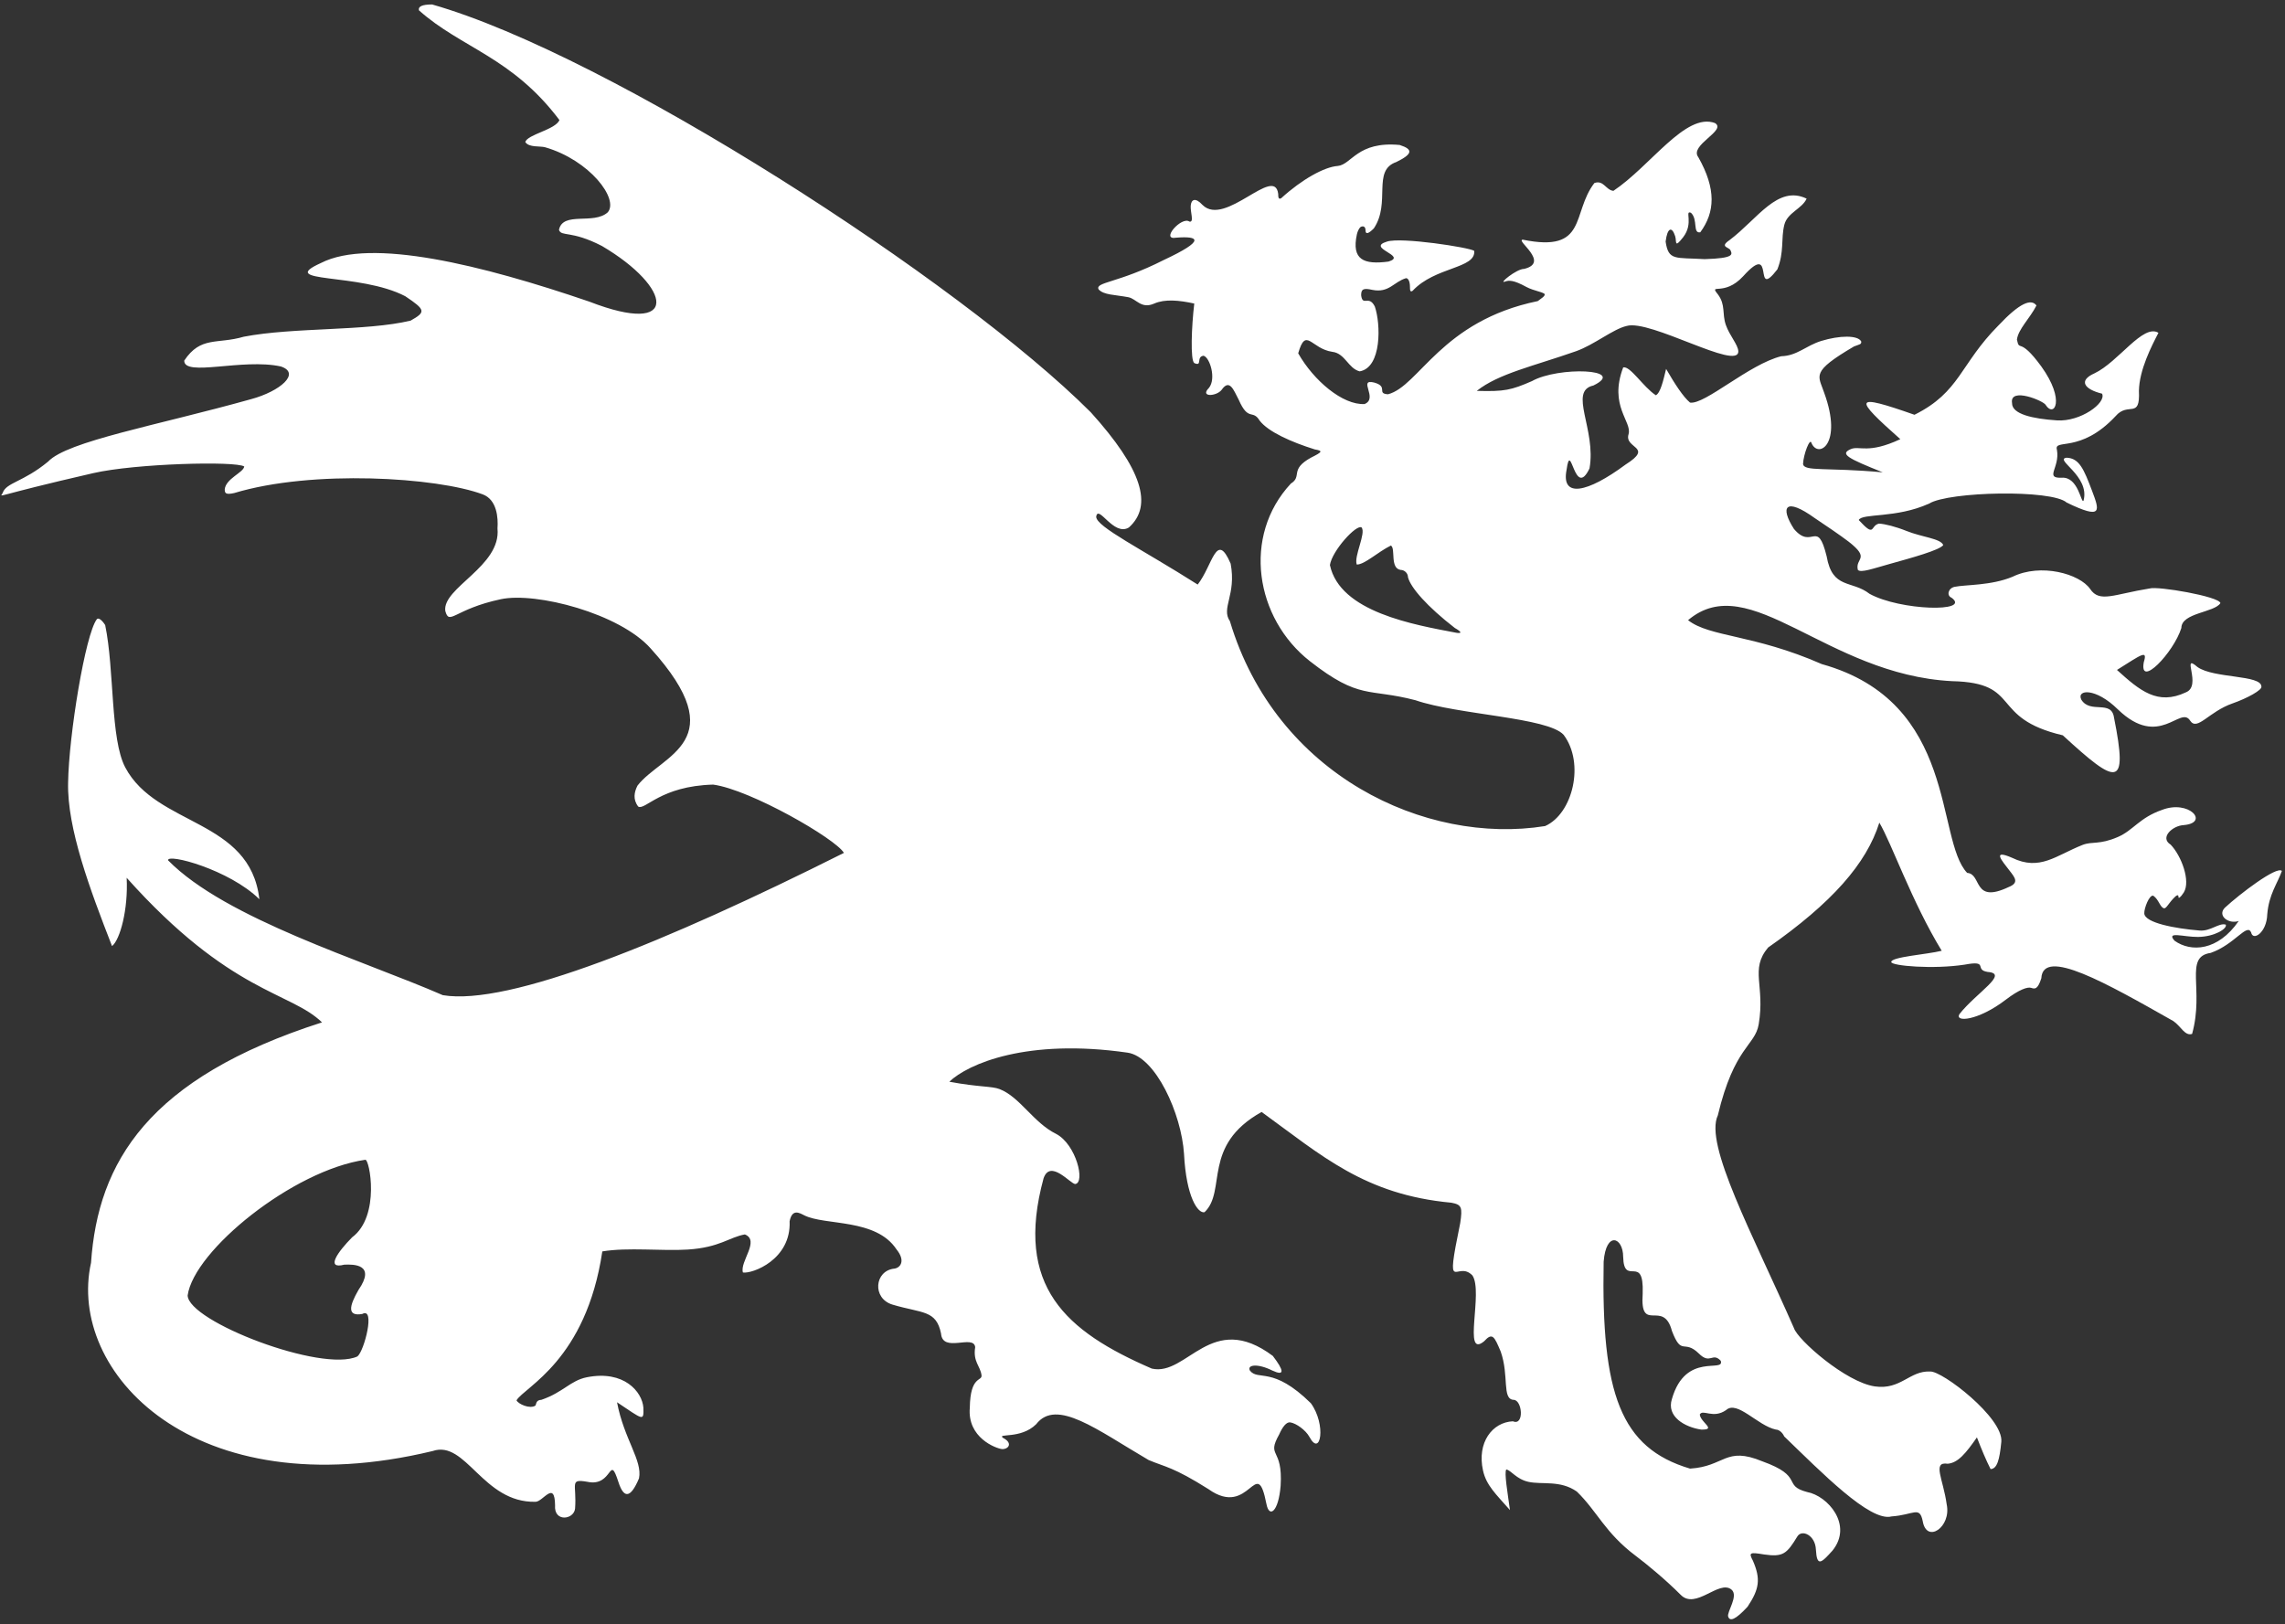 <svg width="256" height="182" viewBox="0 0 256 182" fill="none" xmlns="http://www.w3.org/2000/svg">
<rect x="0" y="0" width="256" height="182" fill="#333333" stroke="none"/>
<g clip-path="url(#clip0_20_1591)">
<path d="M249.257 101.714C248.392 102.592 249.673 103.584 250.816 103.193C248.483 106.576 245.454 106.712 243.625 105.405C242.637 104.298 244.655 105 246.262 104.981C248.107 104.96 249.566 104.046 249.365 103.601C248.586 103.375 247.678 104.365 246.433 104.264C243.717 104.042 240.283 103.41 240.235 102.344C240.202 101.799 240.8 100.207 241.252 100.369C241.884 100.814 242 101.67 242.439 101.768C242.722 101.831 242.948 101.16 243.729 100.439C244.038 100.187 244.07 100.359 244.07 100.544C244.07 100.664 244.272 100.606 244.663 99.993C245.442 98.717 244.402 95.903 243.187 94.636C241.935 93.866 243.381 92.51 244.663 92.449C247.583 92.192 245.249 89.561 242.203 90.754C239.702 91.622 238.994 93.039 237.286 93.778C235.158 94.697 234.414 94.235 233.299 94.679C230.303 95.87 228.533 97.621 225.421 96.112C223.119 95.116 224.284 96.44 225.133 97.542C225.749 98.341 226.242 98.914 225.038 99.392C220.979 101.314 222.072 97.92 220.392 97.806C216.811 94.048 219.407 78.673 204.101 74.409C196.472 71.059 191.561 71.399 189.122 69.489C196.038 63.64 204.579 75.598 218.697 76.322C226.62 76.495 222.781 80.434 231.106 82.39C237.157 87.954 238.462 88.459 236.846 80.422C236.569 78.362 234.187 80.02 233.184 78.4C232.608 77.243 234.78 77.02 237.284 79.493C241.935 83.98 244.281 78.992 245.374 80.75C246.171 81.953 247.447 79.743 250.135 78.81C251.75 78.248 253.481 77.3 253.355 76.924C253.346 75.598 248.016 76.031 246.194 74.737C244.281 73.07 246.763 76.851 244.882 77.58C241.73 79.06 239.748 77.397 237.174 75.065C239.953 73.32 240.619 72.767 240.181 74.19C239.634 77.17 243.506 73.161 244.39 70.364C244.39 68.652 248.118 68.639 248.763 67.576C248.631 66.829 241.729 65.653 240.837 65.936C236.832 66.578 235.215 67.579 234.168 65.99C232.984 64.285 228.635 63.079 225.476 64.624C223.065 65.627 220.242 65.496 218.986 65.752C218.272 65.898 218.054 66.728 218.642 66.974C220.911 68.628 212.882 68.423 209.458 66.537C207.449 64.972 205.297 66.066 204.648 62.328C203.588 58.036 203.042 61.692 200.985 59.266C199.403 56.803 199.996 55.657 203.336 58.064C204.484 58.829 206.178 59.977 207.108 60.688C209.623 62.645 207.807 62.512 208.146 63.858C208.498 64.2 209.758 63.735 211.731 63.184C214.151 62.509 217.354 61.632 217.713 61.07C217.404 60.33 215.371 60.203 213.599 59.494C212.346 58.993 211.174 58.706 210.515 58.669C209.495 58.888 210.131 60.322 208.245 58.267C208.621 57.481 212.438 58.105 216.128 56.424C218.348 55.064 229.897 54.825 231.544 56.314C235.602 58.276 235.227 57.233 234.386 55.002C233.461 52.557 232.951 51.351 231.544 51.285C230.05 51.459 234.185 53.304 233.429 56.098C233.157 56.51 232.873 53.408 230.997 53.526C229.008 53.612 230.802 52.416 230.45 50.41C230.067 49.085 233.04 50.879 237.01 46.638C238.438 44.951 239.788 47.052 239.634 43.796C239.679 41.444 241.024 38.831 241.821 37.291C240.101 36.234 237.348 40.552 234.659 41.828C232.819 42.64 233.508 43.62 235.506 44.111C236.011 45.148 233.074 47.274 230.46 47.103C227.738 46.925 225.387 46.403 225.421 45.163C225.113 43.311 229.008 44.934 229.193 45.381C230.136 46.847 231.434 44.865 228.701 41.062C226.207 37.639 226.275 39.518 225.967 38.056C226.104 36.887 227.42 35.674 228.154 34.229C227.573 33.437 226.292 33.915 223.89 36.471C219.578 40.816 219.612 43.926 214.488 46.474C207.512 44.022 207.688 44.575 212.902 49.208C209.294 50.896 208.318 49.913 207.366 50.317C206.063 50.872 207.043 51.361 210.934 52.925C204.579 52.342 202.096 52.866 202.005 51.978C202.051 50.907 202.789 48.969 202.953 49.645C203.701 51.41 206.491 49.811 204.374 44.014C203.722 42.038 202.799 41.709 207.709 38.821C208.398 38.551 208.529 38.602 208.529 38.275C208.166 37.527 206.072 37.581 204.049 38.201C202.341 38.724 201.334 39.871 199.564 39.914C195.946 40.816 190.994 45.377 189.341 45.108C188.581 44.469 187.654 43.051 186.662 41.336C186.342 42.649 186.033 44.02 185.514 44.288C184.131 43.401 182.623 40.946 181.852 41.172C180.218 45.497 182.883 47.24 182.453 48.661C181.956 50.289 185.345 50.017 182.125 52.05C177.827 55.235 174.885 55.835 175.51 52.652C176 49.074 176.372 56.041 178.08 52.488C178.863 48.105 175.674 43.823 178.517 43.194C182.371 41.318 174.581 41.044 171.629 42.703C169.309 43.711 168.559 43.887 165.452 43.796C167.883 41.858 171.854 41.013 176.573 39.352C178.586 38.643 180.717 36.872 182.234 36.525C184.854 35.737 194.762 41.591 194.753 39.368C194.727 38.627 193.77 37.602 193.356 36.413C192.907 35.122 193.356 34.171 192.457 32.972C191.403 31.674 193.169 33.271 195.3 30.949C198.995 26.851 196.311 33.814 199.126 30.184C199.917 28.204 199.512 26.782 199.906 25.19C200.243 23.823 201.903 23.387 202.406 22.257C199.155 20.693 196.923 24.53 193.769 26.904C192.608 27.684 193.715 27.679 193.871 28.035C194.075 28.499 194.344 28.939 190.981 29.036C187.678 28.835 186.927 29.245 186.608 27.068C186.801 25.498 187.314 25.328 187.678 26.467C187.864 27.048 187.542 27.901 188.576 26.576C189.795 24.991 188.689 23.522 189.45 23.843C190.257 24.602 189.613 26.175 190.489 26.029C192.146 23.779 192.295 21.187 190.27 17.611C189.225 16.256 193.523 14.611 192.129 13.784C188.838 12.583 184.945 18.585 180.758 21.383C179.905 21.299 179.665 20.137 178.626 20.508C176.039 23.87 177.929 28.357 170.605 26.854C169.741 26.914 173.709 29.415 170.754 30.129C169.9 30.122 167.793 31.865 168.622 31.55C169.031 31.402 169.536 31.345 171.005 32.15C171.816 32.594 173.076 32.755 173.064 32.994C173.053 33.234 172.668 33.428 172.285 33.737C161.461 35.965 159.001 43.276 155.502 44.178C154.177 44.09 155.595 43.334 153.972 42.867C152.05 42.388 154.461 44.634 152.878 45.272C150.427 45.402 147.18 42.648 145.444 39.587C146.316 36.557 146.873 39.078 149.27 39.422C150.702 39.587 151.042 41.283 152.332 41.609C154.822 41.186 154.701 36.267 154.026 34.339C153.344 32.995 152.665 34.401 152.496 33.081C152.496 32.37 152.769 32.261 153.753 32.48C155.622 32.85 156.131 31.589 157.525 31.168C157.798 31.168 157.962 31.605 157.962 32.097C157.962 32.575 158.005 32.755 158.264 32.582C160.784 29.869 165.364 30.111 165.165 28.107C164.651 27.728 156.98 26.545 155.393 27.068C152.978 27.798 157.755 28.649 155.557 29.309C152.795 29.675 151.401 29.115 152.018 26.262C152.081 26 152.195 25.646 152.441 25.428C152.769 25.264 152.988 25.428 152.988 25.811C152.988 26.302 153.316 26.193 153.917 25.592C155.858 22.708 153.688 19.104 156.432 18.157C158.243 17.271 158.378 16.743 156.814 16.244C152.077 15.795 151.428 18.449 149.872 18.595C148.387 18.698 145.863 20.086 143.536 22.213C143.262 22.355 143.202 22.172 143.202 21.711C142.782 18.475 137.248 25.464 134.729 22.968C133.892 22.059 133.451 22.376 133.402 23.058C133.351 23.776 133.812 24.955 133.253 24.827C132.384 24.201 129.944 26.955 131.777 26.631C134.316 26.432 135.136 26.911 130.356 29.145C125.279 31.728 122.65 31.596 123.085 32.425C123.656 33.061 124.887 33.015 126.406 33.3C127.318 33.471 127.841 34.666 129.317 34.011C130.519 33.486 132.099 33.641 133.8 34.011C133.493 36.581 133.348 40.356 133.8 40.68C134.755 41.108 133.974 39.971 134.838 39.86C135.541 40.038 136.287 42.427 135.44 43.468C134.39 44.517 136.267 44.436 136.861 43.687C137.759 42.397 138.208 43.698 138.774 44.78C139.875 47.289 140.33 45.81 141.125 47.13C142.094 48.386 144.64 49.521 147.302 50.356C148.232 50.52 148.177 50.629 146.865 51.285C144.441 52.624 145.938 53.365 144.624 54.182C139.15 60.052 140.62 69.29 146.769 74.095C152.358 78.46 153.272 77.074 158.564 78.454C163.374 80.108 173.41 80.373 175.182 82.336C177.575 85.514 176.21 91.181 173.105 92.558C159.73 94.709 142.966 86.873 137.791 69.598C136.775 68.124 138.536 66.665 137.876 63.154C136.272 59.419 135.869 63.344 134.183 65.498C127.897 61.506 122.822 59.027 122.812 57.9C123.032 56.431 124.763 60.15 126.475 59.102C129.202 56.654 127.963 52.567 122.211 46.201C107.541 31.516 68.255 6.149 48.411 0.5C47.318 0.5 46.826 0.719 46.935 1.156C51.654 5.375 57.351 6.372 62.679 13.456C62.212 14.543 59.084 15.059 58.852 15.916C59.254 16.553 60.514 16.338 61.089 16.505C66.061 17.953 69.367 22.297 68.091 23.788C66.509 25.221 63.06 23.639 62.624 25.756C62.9 26.554 63.967 25.772 67.435 27.56C75.345 32.219 76.259 37.77 66.013 33.792C53.973 29.678 41.537 26.603 35.947 29.473C30.855 31.779 40.301 30.523 45.404 33.191C47.703 34.732 47.718 34.958 46.006 35.924C41 37.126 32.927 36.648 27.31 37.728C24.331 38.603 22.494 37.625 20.64 40.407C20.624 42.265 27.196 40.12 31.464 41.062C33.743 41.812 31.39 43.845 28.13 44.725C17.549 47.685 7.551 49.431 5.388 51.722C2.593 54.029 0.707 54.056 0.304 55.221C0.068 55.819 -1.172 55.679 10.445 53.014C15.174 51.929 26.424 51.639 27.364 52.269C27.274 52.961 25.289 53.618 25.178 54.838C25.178 55.304 25.343 55.439 26.24 55.244C35.019 52.592 48.985 53.481 54.087 55.394C55.681 55.992 55.824 58.021 55.736 59.212C56.162 63.449 49.551 65.845 49.887 68.45C50.348 70.157 50.873 68.25 56.119 67.138C60.055 66.305 69.416 68.731 72.901 72.66C82.328 83.102 74.135 84.527 71.425 88.021C71.052 88.748 70.886 89.575 71.505 90.375C72.293 90.817 73.995 88.069 79.899 87.912C84.074 88.479 93.624 93.98 94.549 95.565C74.625 105.558 56.976 112.746 49.607 111.505C40.657 107.596 25.303 102.976 18.832 96.398C18.691 95.574 25.706 97.442 29.059 100.758C28.022 91.73 17.54 92.617 14.034 85.989C12.345 82.796 12.837 75.12 11.784 70.036C11.446 69.501 11.025 69.15 10.844 69.39C9.557 71.088 7.712 82.363 7.63 87.693C7.508 92.822 10.103 99.72 12.55 106.006C13.45 105.311 14.377 101.888 14.19 98.353C25.797 111.336 32.539 111.108 36.075 114.554C16.601 120.797 10.972 130.226 10.199 141.485C7.484 153.657 21.606 169.055 48.466 162.586C52.206 161.298 54.087 168.404 59.99 168.272C60.831 168.283 62.145 165.815 62.187 168.654C62.032 170.581 64.296 170.287 64.428 169.037C64.633 166.269 63.746 165.681 65.795 166.03C68.71 166.663 68.209 162.723 69.294 166.085C69.889 167.911 70.641 167.912 71.59 165.647C72.005 163.65 69.907 161.25 69.129 157.119C72.102 159.101 72.126 159.29 72.082 157.721C71.945 155.958 69.927 153.492 65.749 154.318C63.904 154.682 63.122 155.997 60.656 156.846C60.01 156.862 60.099 157.369 59.976 157.5C59.358 157.899 58.06 157.321 57.868 156.901C58.779 155.388 65.658 152.427 67.48 140.218C70.308 139.738 74.211 140.192 77.056 140.009C80.644 139.778 81.709 138.619 83.452 138.314C85.173 139.005 82.853 141.379 83.234 142.578C84.29 142.749 88.652 141.129 88.464 136.841C88.755 135.389 89.575 135.909 90.121 136.182C92.479 137.347 98.131 136.491 100.441 139.99C101.448 141.232 100.918 142.018 100.235 142.141C97.963 142.342 97.672 145.503 100.016 146.186C103.361 147.177 104.881 146.767 105.428 149.411C105.599 151.653 109.084 149.466 109.255 150.942C108.992 152.593 109.827 153.042 109.965 154.088C110.061 154.813 108.708 154.078 108.653 157.721C108.351 161.097 111.579 162.29 112.261 162.367C112.993 162.396 113.513 161.689 112.371 161.11C111.646 160.553 114.363 161.288 116.088 159.579C118.362 156.637 122.918 160.222 128.686 163.592C130.575 164.39 131.44 164.363 135.385 166.85C140.086 170.205 140.756 162.768 141.891 168.545C142.199 170.115 143.239 169.419 143.476 166.467C143.747 162.101 141.852 163.338 143.312 160.727C143.679 159.889 144.122 159.306 144.557 159.374C145.224 159.479 146.283 160.237 146.701 161.001C147.954 163.338 148.614 159.648 146.865 157.229C142.566 152.997 140.972 154.773 140.032 153.566C139.689 152.9 140.934 152.757 142.547 153.566C143.975 154.227 143.844 153.553 142.601 151.926C135.7 146.767 133 154.249 129.044 153.347C119.409 149.178 113.628 144.149 116.915 132.032C117.664 129.843 119.918 132.646 120.461 132.667C121.616 132.523 120.569 128.229 118.329 127.053C115.778 125.795 114.277 122.919 111.988 122.03C111.101 121.686 109.665 121.825 106.357 121.203C108.469 119.194 115.063 116.324 126.327 117.947C129.466 118.4 132.363 124.781 132.652 129.294C132.901 134.166 134.229 136.012 134.955 135.82C137.466 133.418 134.606 128.351 141.344 124.593C148.081 129.475 152.88 133.861 162.609 134.761C163.757 134.979 163.866 135.253 163.593 137.057C161.845 145.517 163.202 141.1 164.96 142.906C166.211 144.731 163.83 152.297 166.272 150.286C167.206 149.262 167.415 149.743 168.13 151.434C169.086 154.134 168.258 156.744 169.552 156.846C170.561 156.823 170.796 159.808 169.497 159.251C167.194 159.357 165.45 161.63 166.15 164.772C166.523 166.441 167.584 167.397 169.169 169.201C168.908 167.298 168.507 164.96 168.758 164.652C169.286 164.727 169.875 165.741 171.252 166.039C172.788 166.371 174.801 165.823 176.658 167.123C178.966 169.362 179.809 171.743 183.273 174.339C184.525 175.277 186.687 177.077 188.275 178.675C189.964 180.446 192.597 176.954 193.988 178.111C194.813 178.798 193.457 180.608 193.613 181.125C193.791 181.71 194.417 181.516 195.792 180.025C197.111 178.039 197.273 176.926 196.393 174.886C195.901 173.957 196.01 173.902 197.65 174.175C199.778 174.48 200.183 174.098 201.368 172.153C201.869 171.331 203.376 172.002 203.445 173.629C203.554 175.638 204.077 175.099 205.304 173.738C207.631 170.854 204.761 167.597 202.461 167.178C199.625 166.43 202.188 165.442 197.432 163.734C193.281 162.017 193.259 164.317 189.341 164.554C181.547 162.234 179.393 156.163 179.665 141.375C179.93 137.905 181.846 138.608 181.852 140.829C181.934 144.249 184.201 140.365 184.038 144.929C183.712 149.545 186.357 145.481 187.318 149.138C188.421 152.006 188.64 150.012 190.325 151.653C191.611 152.945 191.842 151.466 192.785 152.473C193.236 153.873 188.846 151.431 187.318 156.737C186.659 158.742 188.794 159.921 190.598 160.181C192.382 160.211 190.52 159.391 190.434 158.486C190.793 157.854 191.921 159.016 193.386 157.994C194.62 156.863 196.926 159.75 198.962 160.181C199.345 160.181 199.728 160.563 199.892 160.946C204.033 164.932 209.517 170.563 211.918 169.911C214.441 169.737 215.056 168.692 215.417 170.458C215.857 172.983 218.646 171.11 218.096 168.545C217.708 165.717 216.449 163.75 218.205 164.007C219.373 163.916 220.254 162.817 221.485 161.055C222.002 162.405 222.513 163.616 223.016 164.609C223.746 164.576 224.023 163.582 224.218 161.547C224.47 158.867 217.558 153.562 216.237 153.675C213.939 153.565 212.958 155.762 210.046 155.343C206.792 154.874 201.395 150.118 200.985 148.81C196.379 138.328 190.913 128.214 192.457 124.975C194.292 117.274 196.627 117.191 197.035 114.775C197.774 110.402 196.018 108.639 198.088 106.17C205.259 101.157 209.112 96.758 210.552 92.176C211.933 94.496 214.159 100.981 217.539 106.531C215.935 106.939 211.829 107.215 211.888 107.796C211.931 108.225 216.594 108.627 220.118 108.084C222.896 107.566 221.112 108.659 222.688 108.904C225.131 109.077 221.449 111.2 219.527 113.625C218.952 114.571 221.617 114.388 224.71 112.02C226.248 110.845 227.163 110.567 227.547 110.683C227.935 110.799 228.27 110.957 228.701 109.614C228.88 106.101 236.012 110.175 243.495 114.411C244.342 114.995 244.793 116.119 245.593 115.846C246.98 110.824 244.657 107.202 247.67 106.772C250.38 105.822 251.736 103.388 252.207 104.476C252.408 105.492 253.954 104.491 254.011 102.453C254.196 100.193 255.157 98.999 255.651 97.588C255.096 96.99 250.909 100.181 249.257 101.714ZM163.21 70.91C158.386 69.995 150.118 68.582 148.997 63.312C149.241 61.702 151.98 58.697 152.55 59.102C153.059 59.759 151.665 62.332 152.004 63.257C152.902 63.257 154.354 61.851 155.83 61.125C156.387 61.453 155.687 63.674 156.924 63.858C157.361 63.858 157.744 64.241 157.744 64.678C158.04 65.841 159.889 67.962 162.992 70.364C163.757 70.801 163.807 70.985 163.21 70.91ZM38.571 141.703C39.646 141.653 42.152 141.653 40.156 144.546C39.129 146.325 38.859 147.532 40.594 147.225C42.083 146.414 40.808 151.379 40.047 151.981C36.093 153.839 21.088 148.077 21.023 145.147C21.726 140.118 32.828 131.119 40.922 129.95C41.387 129.799 42.659 136.254 39.446 138.642C37.876 140.231 36.413 142.255 38.571 141.703Z" fill="white"/>
</g>
<defs>
<clipPath id="clip0_20_1591">
<rect width="256" height="181.146" fill="white" transform="translate(0 0.416)"/>
</clipPath>
</defs>
</svg>
